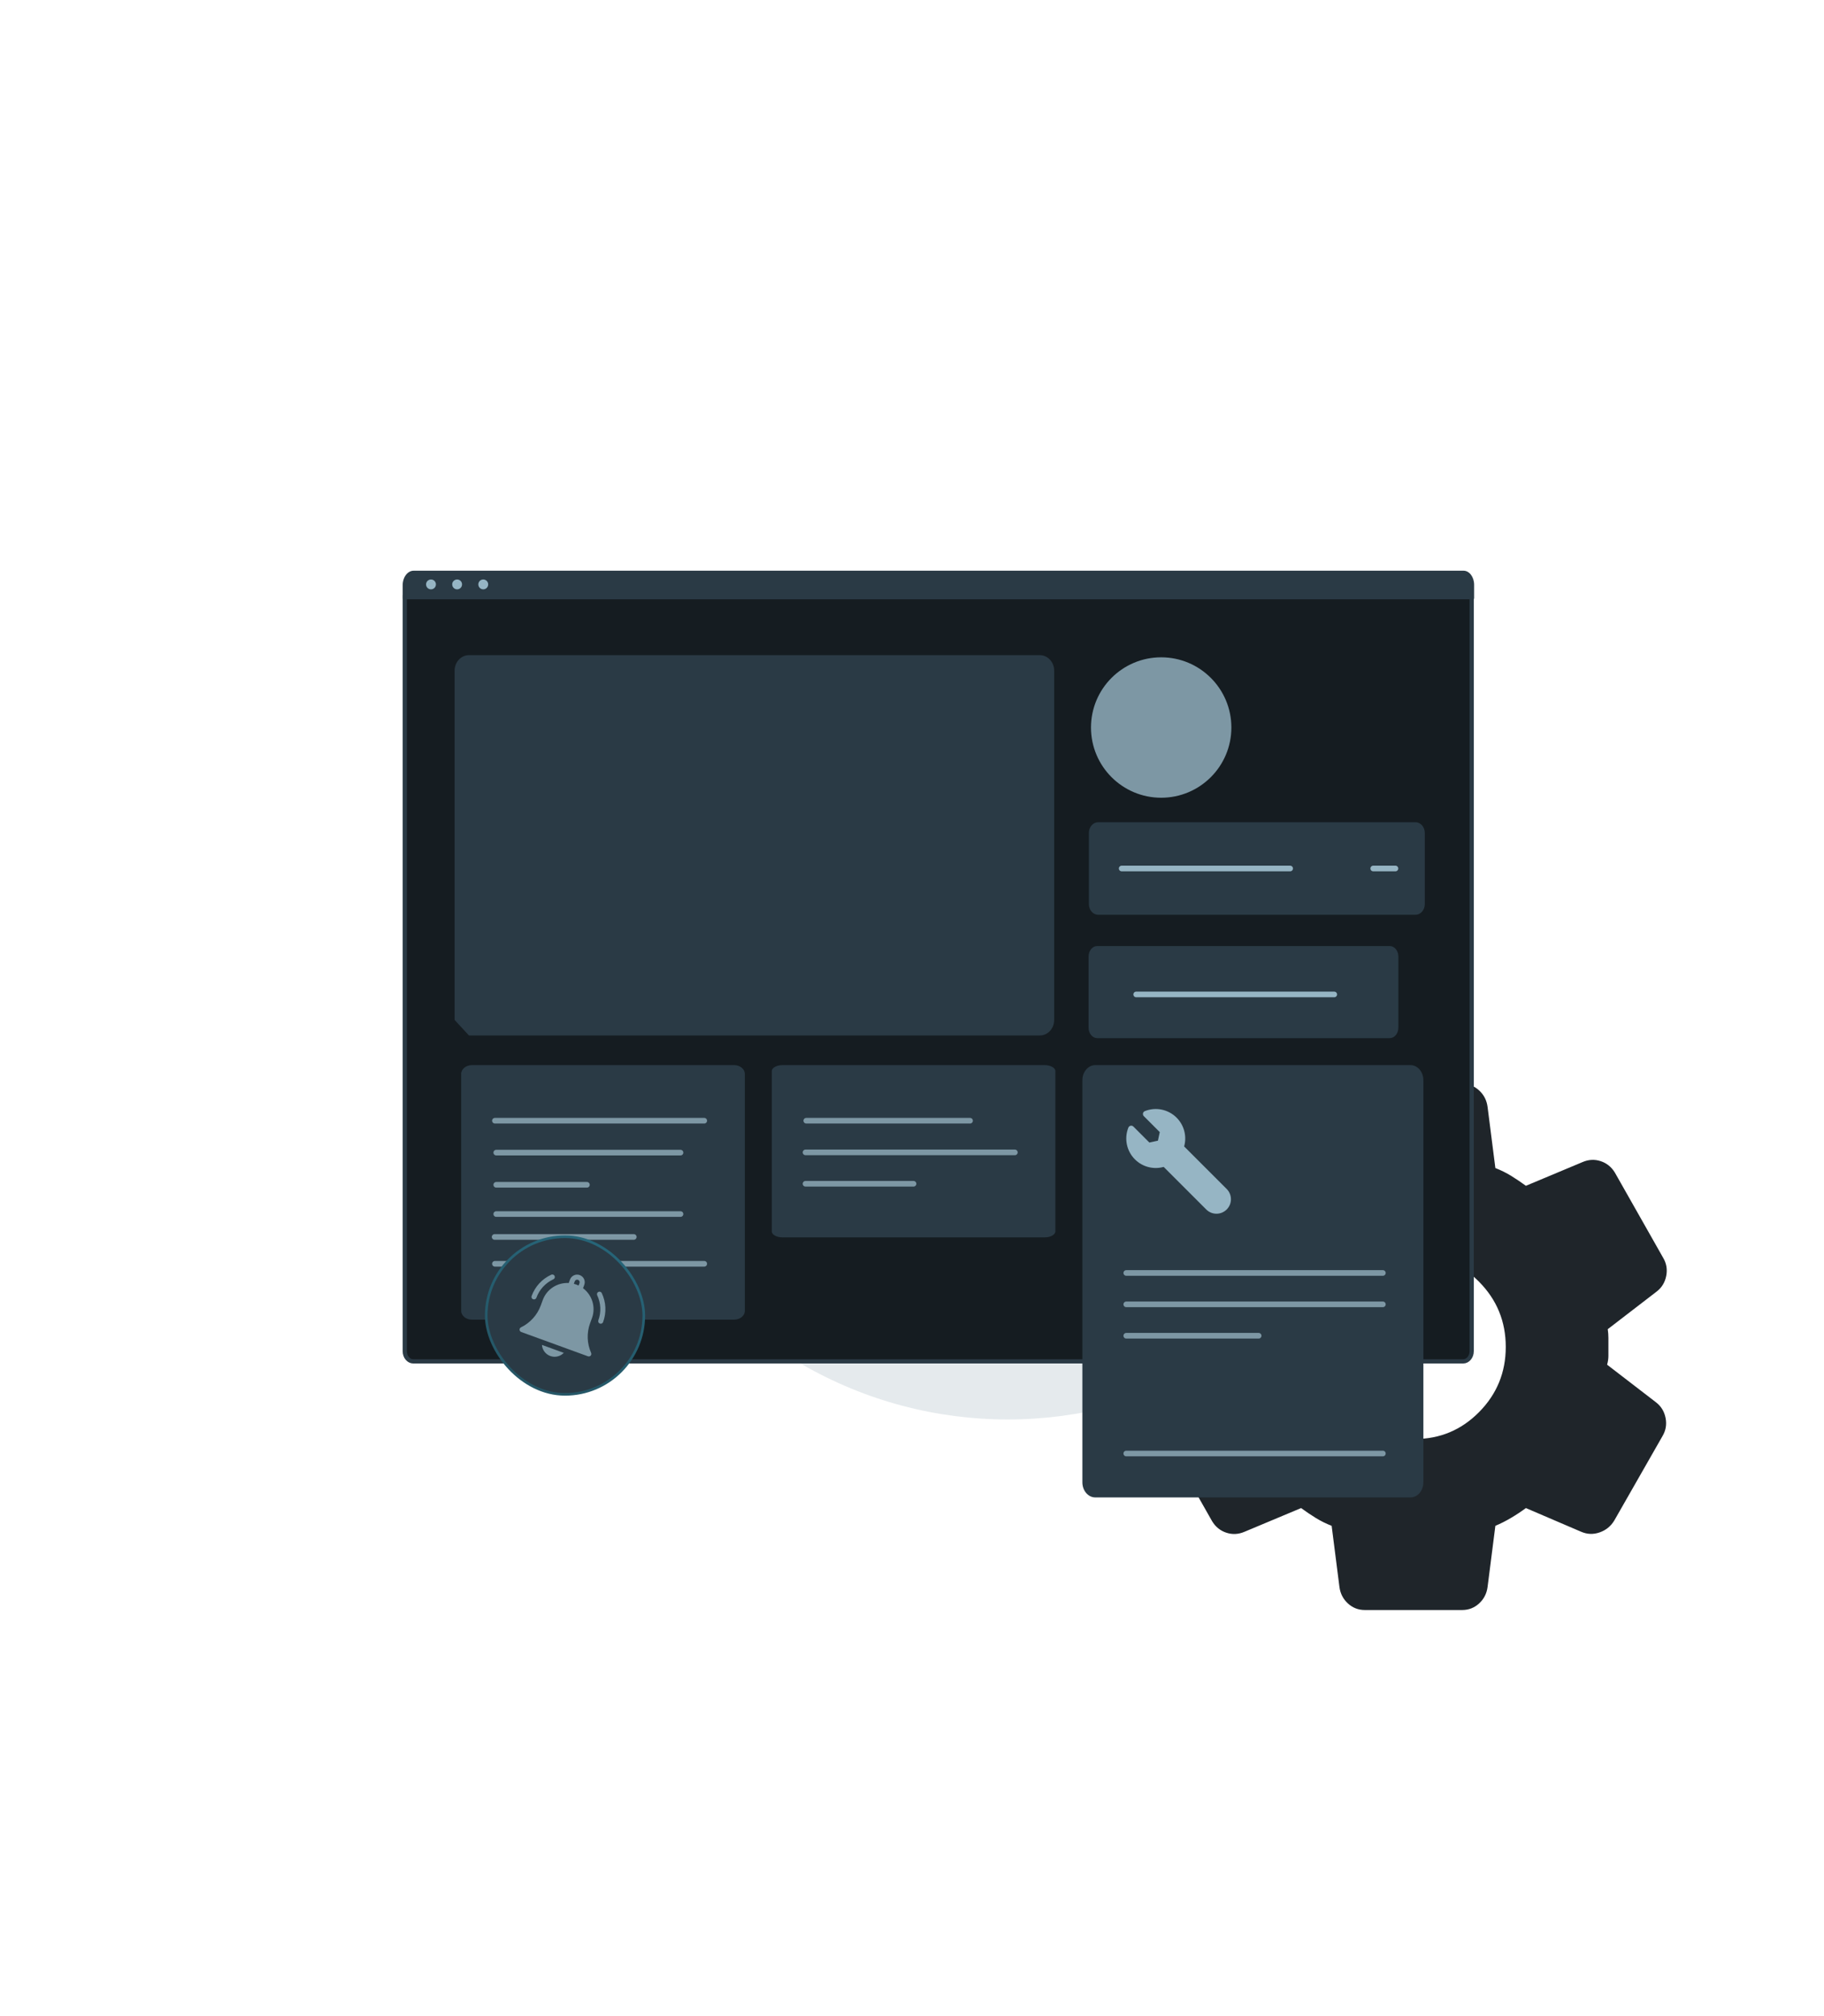 <svg width="696" height="769" viewBox="0 0 696 769" fill="none" xmlns="http://www.w3.org/2000/svg">
    <g opacity="0.2" filter="url(#filter0_f_1262_7929)">
        <ellipse cx="384.5" cy="384.5" rx="156.929" ry="156.914" fill="#7D97A4"/>
    </g>
    <path d="M520.772 614.089C518.293 614.089 516.145 613.253 514.327 611.58C512.509 609.908 511.435 607.817 511.104 605.309L508.129 581.979C505.981 581.143 503.956 580.14 502.056 578.969C500.155 577.798 498.296 576.544 496.478 575.206L474.911 584.237C472.597 585.24 470.283 585.366 467.97 584.613C465.656 583.861 463.838 582.397 462.516 580.223L444.171 547.863C442.849 545.689 442.436 543.347 442.932 540.839C443.428 538.33 444.667 536.324 446.65 534.818L465.243 520.52C465.078 519.349 464.995 518.22 464.995 517.133V510.36C464.995 509.273 465.078 508.144 465.243 506.973L446.65 492.675C444.667 491.17 443.428 489.163 442.932 486.654C442.436 484.146 442.849 481.804 444.171 479.63L462.516 447.27C463.838 445.096 465.656 443.632 467.97 442.88C470.283 442.127 472.597 442.253 474.911 443.256L496.478 452.287C498.296 450.949 500.197 449.695 502.18 448.524C504.163 447.353 506.146 446.35 508.129 445.514L511.104 422.184C511.435 419.676 512.509 417.585 514.327 415.913C516.145 414.24 518.293 413.404 520.772 413.404H557.957C560.436 413.404 562.584 414.24 564.402 415.913C566.22 417.585 567.294 419.676 567.625 422.184L570.6 445.514C572.748 446.35 574.773 447.353 576.673 448.524C578.574 449.695 580.433 450.949 582.251 452.287L603.818 443.256C606.132 442.253 608.446 442.127 610.759 442.88C613.073 443.632 614.891 445.096 616.213 447.27L634.558 479.63C635.88 481.804 636.293 484.146 635.797 486.654C635.301 489.163 634.062 491.17 632.079 492.675L613.486 506.973C613.652 508.144 613.734 509.273 613.734 510.36V517.133C613.734 518.22 613.569 519.349 613.238 520.52L631.831 534.818C633.814 536.324 635.053 538.33 635.549 540.839C636.045 543.347 635.632 545.689 634.31 547.863L615.965 579.972C614.643 582.146 612.784 583.652 610.388 584.488C607.991 585.324 605.636 585.24 603.322 584.237L582.251 575.206C580.433 576.544 578.533 577.798 576.549 578.969C574.566 580.14 572.583 581.143 570.6 581.979L567.625 605.309C567.294 607.817 566.22 609.908 564.402 611.58C562.584 613.253 560.436 614.089 557.957 614.089H520.772ZM539.86 548.866C549.446 548.866 557.626 545.438 564.402 538.581C571.178 531.725 574.566 523.446 574.566 513.747C574.566 504.047 571.178 495.769 564.402 488.912C557.626 482.055 549.446 478.627 539.86 478.627C530.11 478.627 521.888 482.055 515.194 488.912C508.501 495.769 505.154 504.047 505.154 513.747C505.154 523.446 508.501 531.725 515.194 538.581C521.888 545.438 530.11 548.866 539.86 548.866Z" fill="#1F252A"/>
    <path d="M154.455 227.773H561.561V515.366C561.561 517.63 560.004 519.253 558.335 519.253H157.681C156.011 519.253 154.455 517.63 154.455 515.366V227.773Z" fill="#151C21" stroke="#2A3A45" stroke-width="1.613"/>
    <path d="M157.836 217.676H558.458C560.684 217.676 562.491 220.081 562.491 223.044V228.412H153.649V223.249C153.649 220.173 155.525 217.676 157.836 217.676Z" fill="#2A3A45"/>
    <path d="M166.339 222.905C166.339 223.944 165.497 224.787 164.458 224.787C163.418 224.787 162.576 223.944 162.576 222.905C162.576 221.866 163.418 221.023 164.458 221.023C165.497 221.023 166.339 221.866 166.339 222.905Z" fill="#96B5C4"/>
    <path d="M176.312 222.905C176.312 223.944 175.47 224.787 174.43 224.787C173.391 224.787 172.549 223.944 172.549 222.905C172.549 221.866 173.391 221.023 174.43 221.023C175.47 221.023 176.312 221.866 176.312 222.905Z" fill="#96B5C4"/>
    <path d="M186.281 222.905C186.281 223.944 185.439 224.787 184.4 224.787C183.36 224.787 182.518 223.944 182.518 222.905C182.518 221.866 183.36 221.023 184.4 221.023C185.439 221.023 186.281 221.866 186.281 222.905Z" fill="#96B5C4"/>
    <path d="M396.774 394.143H179.3L174.278 388.707V255.811C174.278 252.922 176.427 250.691 178.947 250.691H396.774C399.294 250.691 401.444 252.922 401.444 255.811V389.023C401.444 391.912 399.294 394.143 396.774 394.143Z" fill="#2A3A45" stroke="#2A3A45" stroke-width="1.613"/>
    <path d="M418.664 361.377H530.299C531.82 361.377 533.055 362.949 533.055 364.885V391.925C533.055 393.861 531.82 395.433 530.299 395.433H418.664C417.143 395.433 415.908 393.861 415.908 391.925V364.885C415.908 362.949 417.143 361.377 418.664 361.377Z" fill="#2A3A45" stroke="#2A3A45" stroke-width="1.075" stroke-miterlimit="10"/>
    <path d="M433.544 379.295H509.122" stroke="#96B5C4" stroke-width="2.151" stroke-miterlimit="10" stroke-linecap="round"/>
    <path d="M419.024 314.156H540.141C541.791 314.156 543.13 315.735 543.13 317.681V344.848C543.13 346.793 541.79 348.373 540.14 348.373H419.024C417.374 348.373 416.034 346.793 416.034 344.848V317.681C416.034 315.736 417.374 314.156 419.024 314.156Z" fill="#2A3A45" stroke="#2A3A45" stroke-width="1.075" stroke-miterlimit="10"/>
    <path d="M428.007 331.26H492.294" stroke="#96B5C4" stroke-width="2.151" stroke-miterlimit="10" stroke-linecap="round"/>
    <path d="M523.991 331.26H532.473" stroke="#96B5C4" stroke-width="2.151" stroke-miterlimit="10" stroke-linecap="round"/>
    <ellipse cx="443.083" cy="277.492" rx="26.784" ry="26.781" fill="#7D97A4"/>
    <path d="M443.078 280.311C436.499 280.311 431.166 285.316 431.166 291.491V291.549H454.99V291.491C454.99 285.316 449.656 280.311 443.078 280.311Z" fill="#7D97A4"/>
    <path d="M443.995 276.631C447.059 276.218 449.254 273.622 449.254 270.717V269.075C449.254 266.171 447.059 263.575 443.995 263.162C440.179 262.647 436.906 265.412 436.906 268.895V270.897C436.906 274.38 440.179 277.145 443.995 276.631Z" fill="#7D97A4"/>
    <path d="M417.925 406.26H538.222C540.932 406.26 543.132 408.836 543.132 412.009V565.394C543.132 568.568 540.931 571.144 538.221 571.144H417.925C415.215 571.144 413.014 568.568 413.014 565.394V412.01C413.014 408.836 415.215 406.26 417.925 406.26Z" fill="#2A3A45"/>
    <path d="M429.762 485.533H527.672" stroke="#7D97A4" stroke-width="2.151" stroke-miterlimit="10" stroke-linecap="round"/>
    <path d="M429.762 497.506H527.672" stroke="#7D97A4" stroke-width="2.151" stroke-miterlimit="10" stroke-linecap="round"/>
    <path d="M429.762 509.477H480.279" stroke="#7D97A4" stroke-width="2.151" stroke-miterlimit="10" stroke-linecap="round"/>
    <path d="M429.762 554.396L527.672 554.396" stroke="#7D97A4" stroke-width="2.151" stroke-miterlimit="10" stroke-linecap="round"/>
    <path d="M430.555 430.097C430.627 429.916 430.743 429.755 430.893 429.629C431.043 429.503 431.221 429.416 431.413 429.377C431.604 429.337 431.803 429.346 431.99 429.402C432.177 429.458 432.348 429.56 432.486 429.698L438.569 435.781L441.84 435.078L442.543 431.808L436.46 425.724C436.322 425.586 436.22 425.416 436.164 425.228C436.108 425.041 436.099 424.843 436.139 424.652C436.178 424.46 436.265 424.282 436.391 424.132C436.516 423.982 436.677 423.866 436.859 423.794C441.036 422.138 445.787 423.12 448.964 426.296C450.493 427.825 451.543 429.745 452 431.85C452.391 433.643 452.338 435.505 451.845 437.274L468.081 453.508C469.124 454.55 469.698 455.937 469.698 457.412C469.698 458.887 469.124 460.273 468.081 461.316C467.038 462.359 465.651 462.933 464.176 462.933C462.701 462.933 461.315 462.359 460.272 461.316L444.036 445.082C442.268 445.574 440.406 445.628 438.612 445.237C436.507 444.78 434.587 443.73 433.057 442.201C429.881 439.025 428.899 434.274 430.555 430.097Z" fill="#96B5C4"/>
    <path d="M298.575 406.26H398.624C400.878 406.26 402.708 407.286 402.708 408.551V469.665C402.708 470.929 400.878 471.956 398.624 471.956H298.575C296.321 471.956 294.491 470.929 294.491 469.665V408.551C294.491 407.286 296.321 406.26 298.575 406.26Z" fill="#2A3A45"/>
    <path d="M307.655 427.461H370.151" stroke="#7D97A4" stroke-width="2.151" stroke-miterlimit="10" stroke-linecap="round"/>
    <path d="M307.374 439.539H387.248" stroke="#7D97A4" stroke-width="2.151" stroke-miterlimit="10" stroke-linecap="round"/>
    <path d="M307.374 451.512H348.585" stroke="#7D97A4" stroke-width="2.151" stroke-miterlimit="10" stroke-linecap="round"/>
    <path d="M180.054 406.26H280.135C282.39 406.26 284.22 407.777 284.22 409.645V499.956C284.22 501.824 282.389 503.342 280.135 503.342H180.054C177.799 503.342 175.968 501.824 175.968 499.956V409.646C175.968 407.777 177.799 406.26 180.054 406.26Z" fill="#2A3A45"/>
    <path d="M188.851 427.461H268.725" stroke="#7D97A4" stroke-width="2.151" stroke-miterlimit="10" stroke-linecap="round"/>
    <path d="M189.361 439.629H259.669" stroke="#7D97A4" stroke-width="2.151" stroke-miterlimit="10" stroke-linecap="round"/>
    <path d="M189.361 463.062H259.669" stroke="#7D97A4" stroke-width="2.151" stroke-miterlimit="10" stroke-linecap="round"/>
    <path d="M188.735 471.797H241.84" stroke="#7D97A4" stroke-width="2.151" stroke-miterlimit="10" stroke-linecap="round"/>
    <path d="M188.851 482.035H268.725" stroke="#7D97A4" stroke-width="2.151" stroke-miterlimit="10" stroke-linecap="round"/>
    <path d="M189.361 451.904H223.957" stroke="#7D97A4" stroke-width="2.151" stroke-miterlimit="10" stroke-linecap="round"/>
    <rect x="185.534" y="471.715" width="60.12" height="60.114" rx="30.057" fill="#2A3A45" stroke="url(#paint0_linear_1262_7929)"/>
    <path d="M209.975 517.205C211.836 517.882 213.845 517.348 215.129 516.008L206.797 512.976C206.919 514.827 208.114 516.528 209.975 517.205ZM225.168 504.7L225.89 502.719C227.422 498.51 225.907 493.918 222.476 491.35L222.952 490.043C223.496 488.547 222.715 486.885 221.211 486.337C219.707 485.79 218.04 486.562 217.495 488.057L217.02 489.364C212.741 489.126 208.628 491.67 207.096 495.88L206.375 497.861C205.029 501.558 202.335 504.549 198.79 506.281C198.621 506.364 198.479 506.495 198.383 506.658C198.288 506.82 198.243 507.008 198.253 507.196C198.264 507.385 198.33 507.566 198.443 507.718C198.556 507.87 198.712 507.985 198.89 508.05L224.352 517.317C224.53 517.382 224.724 517.393 224.908 517.349C225.092 517.306 225.259 517.209 225.389 517.072C225.518 516.934 225.604 516.761 225.635 516.575C225.666 516.389 225.642 516.198 225.565 516.025C223.964 512.42 223.823 508.398 225.168 504.7ZM220.788 490.329C220.499 490.192 220.201 490.066 219.894 489.955C219.588 489.843 219.279 489.748 218.969 489.668L219.314 488.719C219.496 488.221 220.051 487.963 220.553 488.146C221.054 488.328 221.314 488.883 221.133 489.381L220.788 490.329ZM228.315 503.602C228.133 504.101 228.393 504.654 228.895 504.837C229.397 505.02 229.952 504.763 230.133 504.264C231.452 500.64 231.273 496.717 229.63 493.218C229.403 492.735 228.827 492.526 228.344 492.75C227.86 492.974 227.651 493.546 227.878 494.029C229.303 497.062 229.458 500.461 228.315 503.602ZM203.433 495.57C203.935 495.753 204.489 495.496 204.671 494.997C205.814 491.857 208.118 489.352 211.16 487.944C211.643 487.72 211.852 487.148 211.625 486.665C211.399 486.183 210.823 485.973 210.339 486.197C206.83 487.822 204.171 490.712 202.852 494.335C202.671 494.835 202.93 495.388 203.433 495.57Z" fill="#7D97A4"/>
    <defs>
        <filter id="filter0_f_1262_7929" x="0.041" y="0.056" width="768.919" height="768.888" filterUnits="userSpaceOnUse" color-interpolation-filters="sRGB">
            <feFlood flood-opacity="0" result="BackgroundImageFix"/>
            <feBlend mode="normal" in="SourceGraphic" in2="BackgroundImageFix" result="shape"/>
            <feGaussianBlur stdDeviation="113.765" result="effect1_foregroundBlur_1262_7929"/>
        </filter>
        <linearGradient id="paint0_linear_1262_7929" x1="241.612" y1="472.454" x2="215.599" y2="532.331" gradientUnits="userSpaceOnUse">
            <stop offset="0.04" stop-color="#26667A"/>
            <stop offset="1" stop-color="#255666"/>
        </linearGradient>
    </defs>
</svg>
